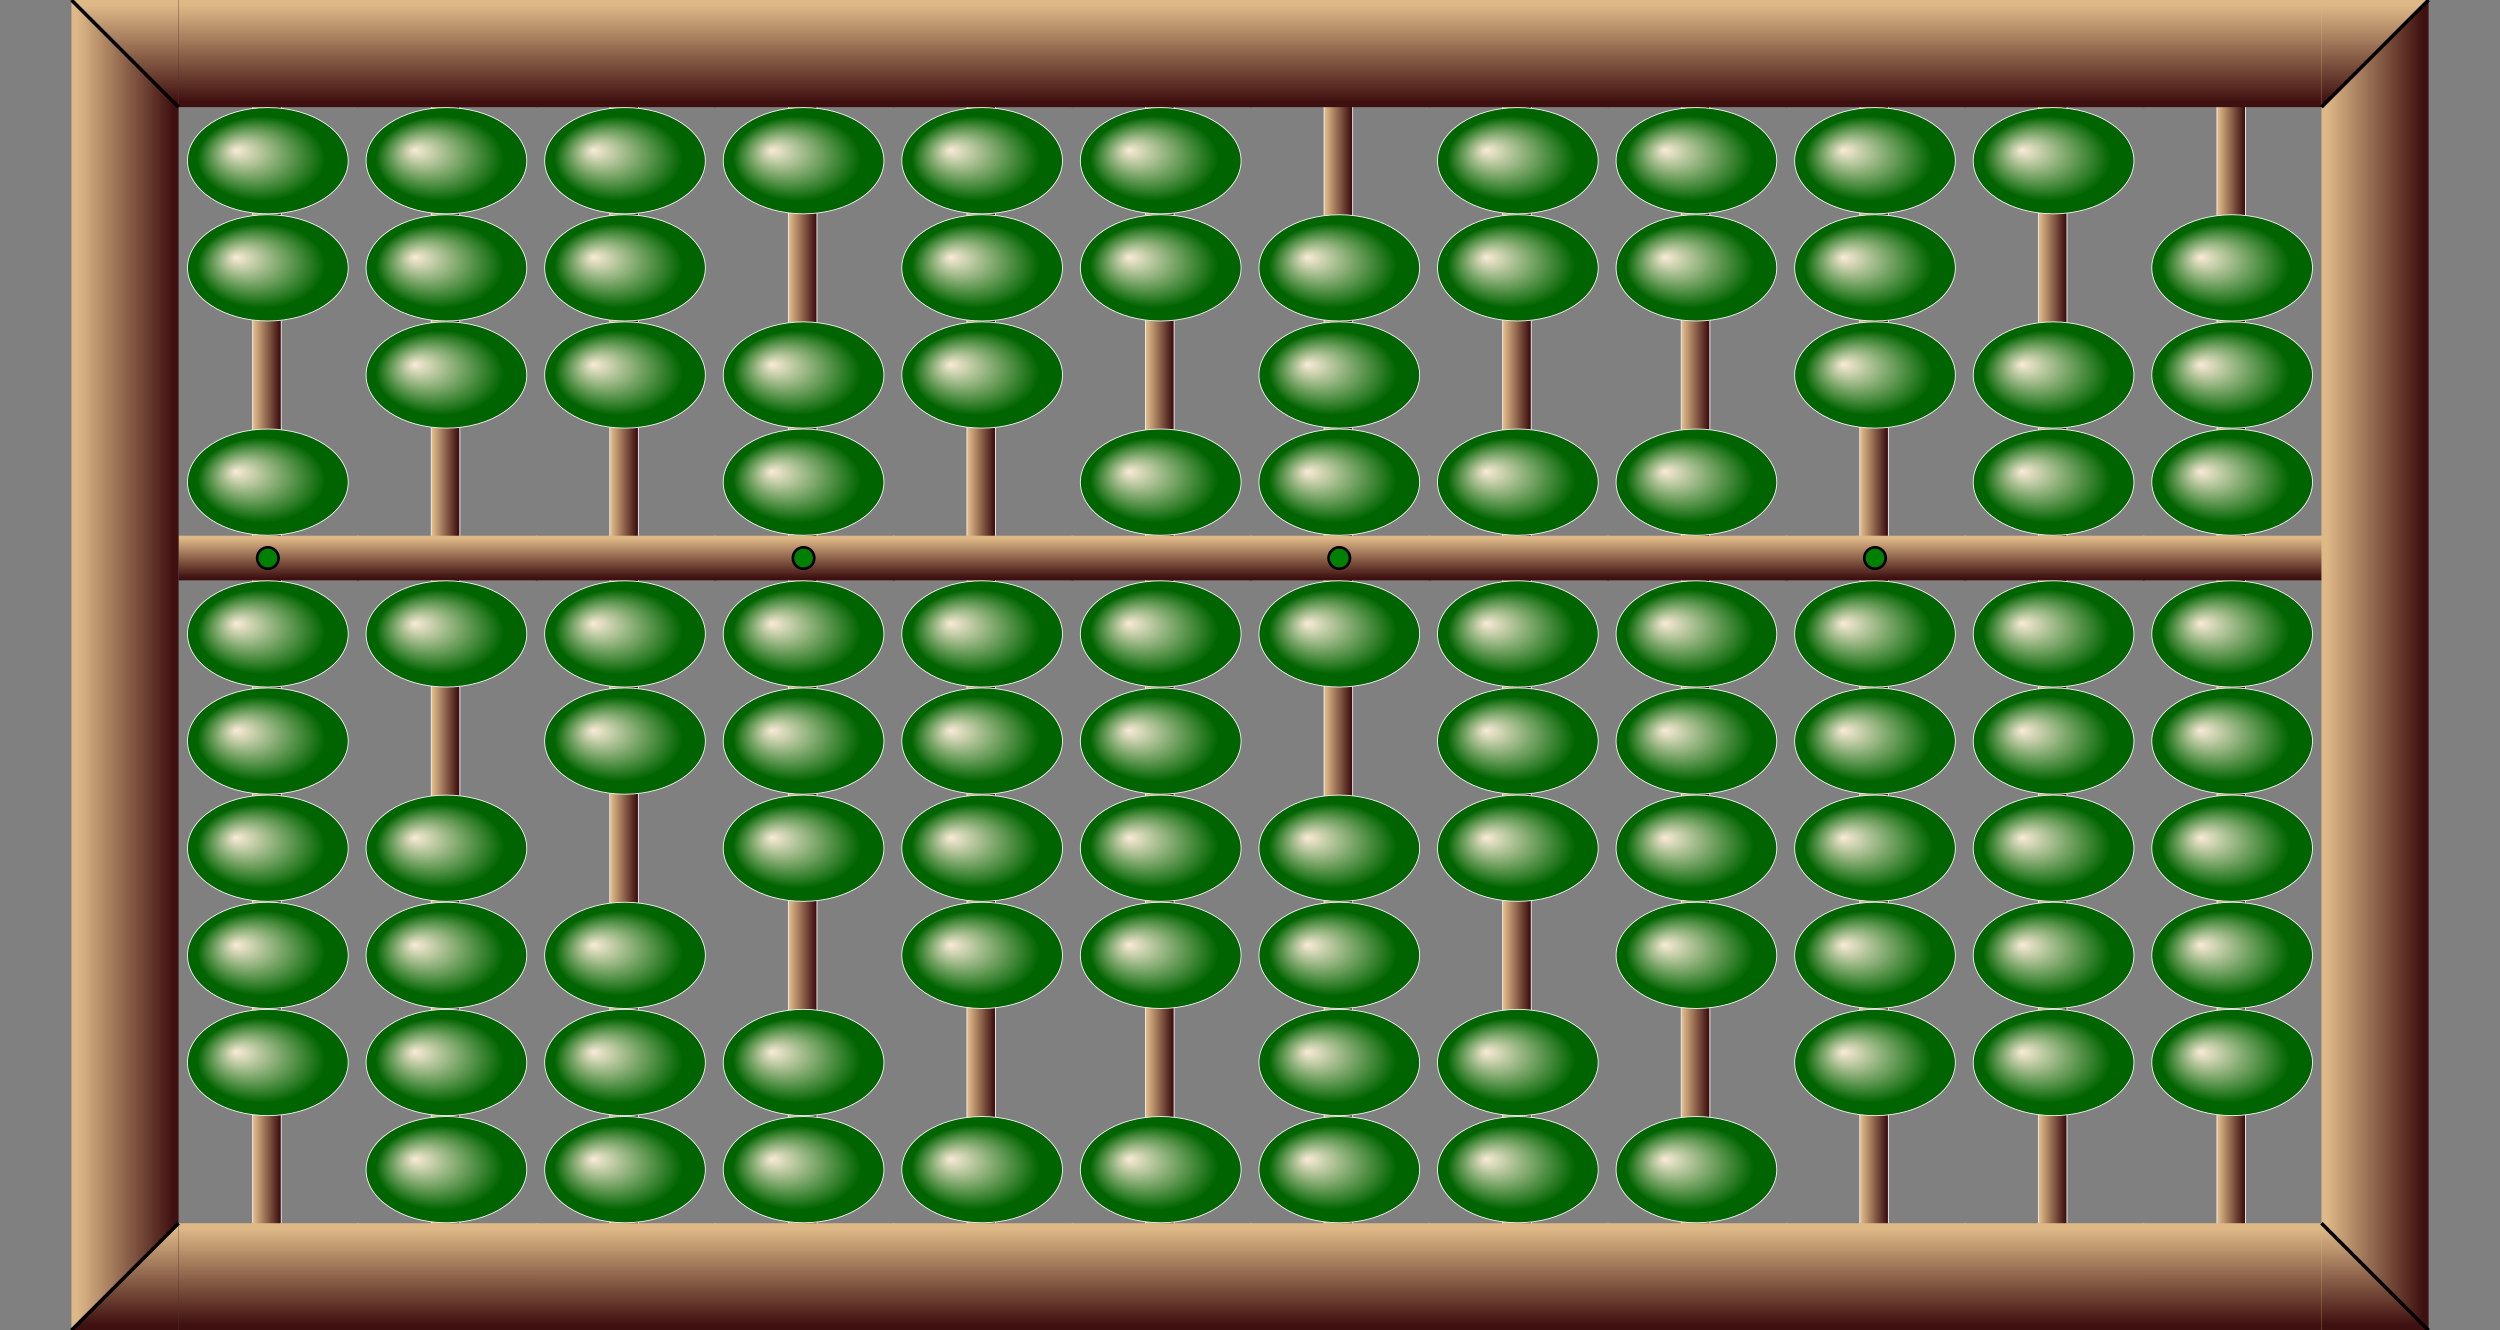 <svg  xmlns="http://www.w3.org/2000/svg"
x="0px" y="0px"
width="700.0px" height="372.5px"
viewBox="0 0 2800 1490">
<rect x="0" y="0" width="2800" height="1490" fill="#808080" stroke="none"/>
<style>
.names {;
font: bold 80px mono;
fill: Gold;
}
</style>
<defs>
<radialGradient id="grad1" cx="50%" cy="50%" r="50%" fx="30%" fy="40%">
    <stop offset="0%" stop-color="antiquewhite" />
    <stop offset="80%" stop-color="Darkgreen" />
</radialGradient>
<radialGradient id="grad2" cx="50%" cy="50%" r="50%" fx="30%" fy="40%">
    <stop offset="0%" stop-color="antiquewhite" />
    <stop offset="80%" stop-color="Darkred" />
</radialGradient>
<linearGradient id="rodgrad" >
    <stop offset="5%" stop-color="BurlyWood" />
    <stop offset="95%" stop-color="#3f1010" />
</linearGradient>    
<linearGradient id="framegrad" >
    <stop offset="5%" stop-color="BurlyWood" />
    <stop offset="95%" stop-color="#3f1010" />
</linearGradient>
<linearGradient id="framegrad2" gradientTransform="rotate(90)">
    <stop offset="5%" stop-color="BurlyWood" />
    <stop offset="95%" stop-color="#3f1010" />
</linearGradient>

<linearGradient id="jap1" >
    <stop offset="5%" stop-color="BurlyWood" />
    <stop offset="95%" stop-color="#3f0010" />
</linearGradient>
<linearGradient id="jap2">
    <stop offset="5%" stop-color="#250000" />
    <stop offset="95%" stop-color="Peru" />
</linearGradient>
<linearGradient id="jap3" >
    <stop offset="5%" stop-color="White" />
    <stop offset="95%" stop-color="Black" />
</linearGradient>
<linearGradient id="jap4">
    <stop offset="25%" stop-color="#000" />
    <stop offset="95%" stop-color="#aaa" />
</linearGradient>

<g id="bead">
	<polygon fill="url(#jap1)" stroke="#F2F2F2"     points="80,0 5,60 195,60 119,0"/>
	<polygon fill="url(#jap2)" stroke="#F2F2F2"     points="119,120 195,60 5,60 80,120"/>
</g>
<g id="bead3">
	<polygon fill="url(#jap3)" stroke="#F2F2F2"     points="80,0 5,60 195,60 119,0"/>
	<polygon fill="url(#jap4)" stroke="#F2F2F2"     points="119,120 195,60 5,60 80,120"/>
</g>

<g id="bead2">
	<ellipse cx="100" cy="60" rx="90" ry="59.5" fill="url(#grad1)"     stroke="#F2F2F2"/>
</g>
<g id="bead4">
	<ellipse cx="100" cy="60" rx="90" ry="59.5" fill="url(#grad2)"     stroke="#F2F2F2"/>
</g>


<g id="frame">
    <rect y="0" fill="url(#framegrad2)" width="202" height="120" /> 
</g>

<g id="bar">
	<rect x="0" y="0" width="202" height="50" fill="Black" />
	<rect x="-1" y="10" fill="AntiqueWhite" width="202" height="30"/>
</g>

<g id="bardot">
    <use href="#bar"/>
	<circle cx="100" cy="25" r="12" stroke="black"     stroke-width="3" fill="green" />
</g>
<g id="barc">
	<rect x="0" y="0" width="202" height="50" fill="url(#framegrad2)" />
</g>

<g id="barcdot">
    <use href="#barc"/>
	<circle cx="100" cy="25" r="12" stroke="black" stroke-width="3" fill="green" />
</g>

</defs>
<!-- Rod #1 -->
<rect x="283" y="0.5" fill="url(#rodgrad)" 
    stroke="#F2F2F2" width="32" height="1490"/>
<use href="#frame" x="200" y="0"/>
<use href="#frame" x="200" y="1370"/>
<use href="#barcdot" x="200" y="600"/>
<use href="#bead2" x="200" y="120"/>
<use href="#bead2" x="200" y="240"/>
<use href="#bead2" x="200" y="480"/>
<use href="#bead2" x="200" y="650"/>
<use href="#bead2" x="200" y="770"/>
<use href="#bead2" x="200" y="890"/>
<use href="#bead2" x="200" y="1010"/>
<use href="#bead2" x="200" y="1130"/>
<!-- Rod #2 -->
<rect x="483" y="0.5" fill="url(#rodgrad)" 
    stroke="#F2F2F2" width="32" height="1490"/>
<use href="#frame" x="400" y="0"/>
<use href="#frame" x="400" y="1370"/>
<use href="#barc" x="400" y="600"/>
<use href="#bead2" x="400" y="120"/>
<use href="#bead2" x="400" y="240"/>
<use href="#bead2" x="400" y="360"/>
<use href="#bead2" x="400" y="650"/>
<use href="#bead2" x="400" y="890"/>
<use href="#bead2" x="400" y="1010"/>
<use href="#bead2" x="400" y="1130"/>
<use href="#bead2" x="400" y="1250"/>
<!-- Rod #3 -->
<rect x="683" y="0.5" fill="url(#rodgrad)" 
    stroke="#F2F2F2" width="32" height="1490"/>
<use href="#frame" x="600" y="0"/>
<use href="#frame" x="600" y="1370"/>
<use href="#barc" x="600" y="600"/>
<use href="#bead2" x="600" y="120"/>
<use href="#bead2" x="600" y="240"/>
<use href="#bead2" x="600" y="360"/>
<use href="#bead2" x="600" y="650"/>
<use href="#bead2" x="600" y="770"/>
<use href="#bead2" x="600" y="1010"/>
<use href="#bead2" x="600" y="1130"/>
<use href="#bead2" x="600" y="1250"/>
<!-- Rod #4 -->
<rect x="883" y="0.5" fill="url(#rodgrad)" 
    stroke="#F2F2F2" width="32" height="1490"/>
<use href="#frame" x="800" y="0"/>
<use href="#frame" x="800" y="1370"/>
<use href="#barcdot" x="800" y="600"/>
<use href="#bead2" x="800" y="120"/>
<use href="#bead2" x="800" y="360"/>
<use href="#bead2" x="800" y="480"/>
<use href="#bead2" x="800" y="650"/>
<use href="#bead2" x="800" y="770"/>
<use href="#bead2" x="800" y="890"/>
<use href="#bead2" x="800" y="1130"/>
<use href="#bead2" x="800" y="1250"/>
<!-- Rod #5 -->
<rect x="1083" y="0.5" fill="url(#rodgrad)" 
    stroke="#F2F2F2" width="32" height="1490"/>
<use href="#frame" x="1000" y="0"/>
<use href="#frame" x="1000" y="1370"/>
<use href="#barc" x="1000" y="600"/>
<use href="#bead2" x="1000" y="120"/>
<use href="#bead2" x="1000" y="240"/>
<use href="#bead2" x="1000" y="360"/>
<use href="#bead2" x="1000" y="650"/>
<use href="#bead2" x="1000" y="770"/>
<use href="#bead2" x="1000" y="890"/>
<use href="#bead2" x="1000" y="1010"/>
<use href="#bead2" x="1000" y="1250"/>
<!-- Rod #6 -->
<rect x="1283" y="0.5" fill="url(#rodgrad)" 
    stroke="#F2F2F2" width="32" height="1490"/>
<use href="#frame" x="1200" y="0"/>
<use href="#frame" x="1200" y="1370"/>
<use href="#barc" x="1200" y="600"/>
<use href="#bead2" x="1200" y="120"/>
<use href="#bead2" x="1200" y="240"/>
<use href="#bead2" x="1200" y="480"/>
<use href="#bead2" x="1200" y="650"/>
<use href="#bead2" x="1200" y="770"/>
<use href="#bead2" x="1200" y="890"/>
<use href="#bead2" x="1200" y="1010"/>
<use href="#bead2" x="1200" y="1250"/>
<!-- Rod #7 -->
<rect x="1483" y="0.5" fill="url(#rodgrad)" 
    stroke="#F2F2F2" width="32" height="1490"/>
<use href="#frame" x="1400" y="0"/>
<use href="#frame" x="1400" y="1370"/>
<use href="#barcdot" x="1400" y="600"/>
<use href="#bead2" x="1400" y="240"/>
<use href="#bead2" x="1400" y="360"/>
<use href="#bead2" x="1400" y="480"/>
<use href="#bead2" x="1400" y="650"/>
<use href="#bead2" x="1400" y="890"/>
<use href="#bead2" x="1400" y="1010"/>
<use href="#bead2" x="1400" y="1130"/>
<use href="#bead2" x="1400" y="1250"/>
<!-- Rod #8 -->
<rect x="1683" y="0.5" fill="url(#rodgrad)" 
    stroke="#F2F2F2" width="32" height="1490"/>
<use href="#frame" x="1600" y="0"/>
<use href="#frame" x="1600" y="1370"/>
<use href="#barc" x="1600" y="600"/>
<use href="#bead2" x="1600" y="120"/>
<use href="#bead2" x="1600" y="240"/>
<use href="#bead2" x="1600" y="480"/>
<use href="#bead2" x="1600" y="650"/>
<use href="#bead2" x="1600" y="770"/>
<use href="#bead2" x="1600" y="890"/>
<use href="#bead2" x="1600" y="1130"/>
<use href="#bead2" x="1600" y="1250"/>
<!-- Rod #9 -->
<rect x="1883" y="0.5" fill="url(#rodgrad)" 
    stroke="#F2F2F2" width="32" height="1490"/>
<use href="#frame" x="1800" y="0"/>
<use href="#frame" x="1800" y="1370"/>
<use href="#barc" x="1800" y="600"/>
<use href="#bead2" x="1800" y="120"/>
<use href="#bead2" x="1800" y="240"/>
<use href="#bead2" x="1800" y="480"/>
<use href="#bead2" x="1800" y="650"/>
<use href="#bead2" x="1800" y="770"/>
<use href="#bead2" x="1800" y="890"/>
<use href="#bead2" x="1800" y="1010"/>
<use href="#bead2" x="1800" y="1250"/>
<!-- Rod #10 -->
<rect x="2083" y="0.5" fill="url(#rodgrad)" 
    stroke="#F2F2F2" width="32" height="1490"/>
<use href="#frame" x="2000" y="0"/>
<use href="#frame" x="2000" y="1370"/>
<use href="#barcdot" x="2000" y="600"/>
<use href="#bead2" x="2000" y="120"/>
<use href="#bead2" x="2000" y="240"/>
<use href="#bead2" x="2000" y="360"/>
<use href="#bead2" x="2000" y="650"/>
<use href="#bead2" x="2000" y="770"/>
<use href="#bead2" x="2000" y="890"/>
<use href="#bead2" x="2000" y="1010"/>
<use href="#bead2" x="2000" y="1130"/>
<!-- Rod #11 -->
<rect x="2283" y="0.5" fill="url(#rodgrad)" 
    stroke="#F2F2F2" width="32" height="1490"/>
<use href="#frame" x="2200" y="0"/>
<use href="#frame" x="2200" y="1370"/>
<use href="#barc" x="2200" y="600"/>
<use href="#bead2" x="2200" y="120"/>
<use href="#bead2" x="2200" y="360"/>
<use href="#bead2" x="2200" y="480"/>
<use href="#bead2" x="2200" y="650"/>
<use href="#bead2" x="2200" y="770"/>
<use href="#bead2" x="2200" y="890"/>
<use href="#bead2" x="2200" y="1010"/>
<use href="#bead2" x="2200" y="1130"/>
<!-- Rod #12 -->
<rect x="2483" y="0.5" fill="url(#rodgrad)" 
    stroke="#F2F2F2" width="32" height="1490"/>
<use href="#frame" x="2400" y="0"/>
<use href="#frame" x="2400" y="1370"/>
<use href="#barc" x="2400" y="600"/>
<use href="#bead2" x="2400" y="240"/>
<use href="#bead2" x="2400" y="360"/>
<use href="#bead2" x="2400" y="480"/>
<use href="#bead2" x="2400" y="650"/>
<use href="#bead2" x="2400" y="770"/>
<use href="#bead2" x="2400" y="890"/>
<use href="#bead2" x="2400" y="1010"/>
<use href="#bead2" x="2400" y="1130"/>
<rect x="80" y="0" fill="url(#framegrad)" 
    width="120" height="1490"/>
<polygon fill="url(#framegrad2)" points="80,0 200,120 200,0"/>
<line x1="80" y1="0" x2="200" y2="120" 
    stroke="black" stroke-width="4"/>
<polygon fill="url(#framegrad2)" points="80,1490 
    200,1370 200,1490"/>
<line x1="80" y1="1490" x2="200" y2="1370" 
    stroke="black" stroke-width="4"/>
<rect x="2600" y="0" fill="url(#framegrad)" 
    width="120" height="1490"/>
<polygon fill="url(#framegrad2)" points="2600,120 
    2720,0 2600,0"/>
<line x1="2600" y1="120" x2="2720" y2="0" 
    stroke="black" stroke-width="4"/>
<polygon fill="url(#framegrad2)" points="2600,
    1370 2720,1490 2600,1490"/>
<line x1="2600" y1="1370" 
    x2="2720" y2="1490" stroke="black" stroke-width="4"/>
</svg>
